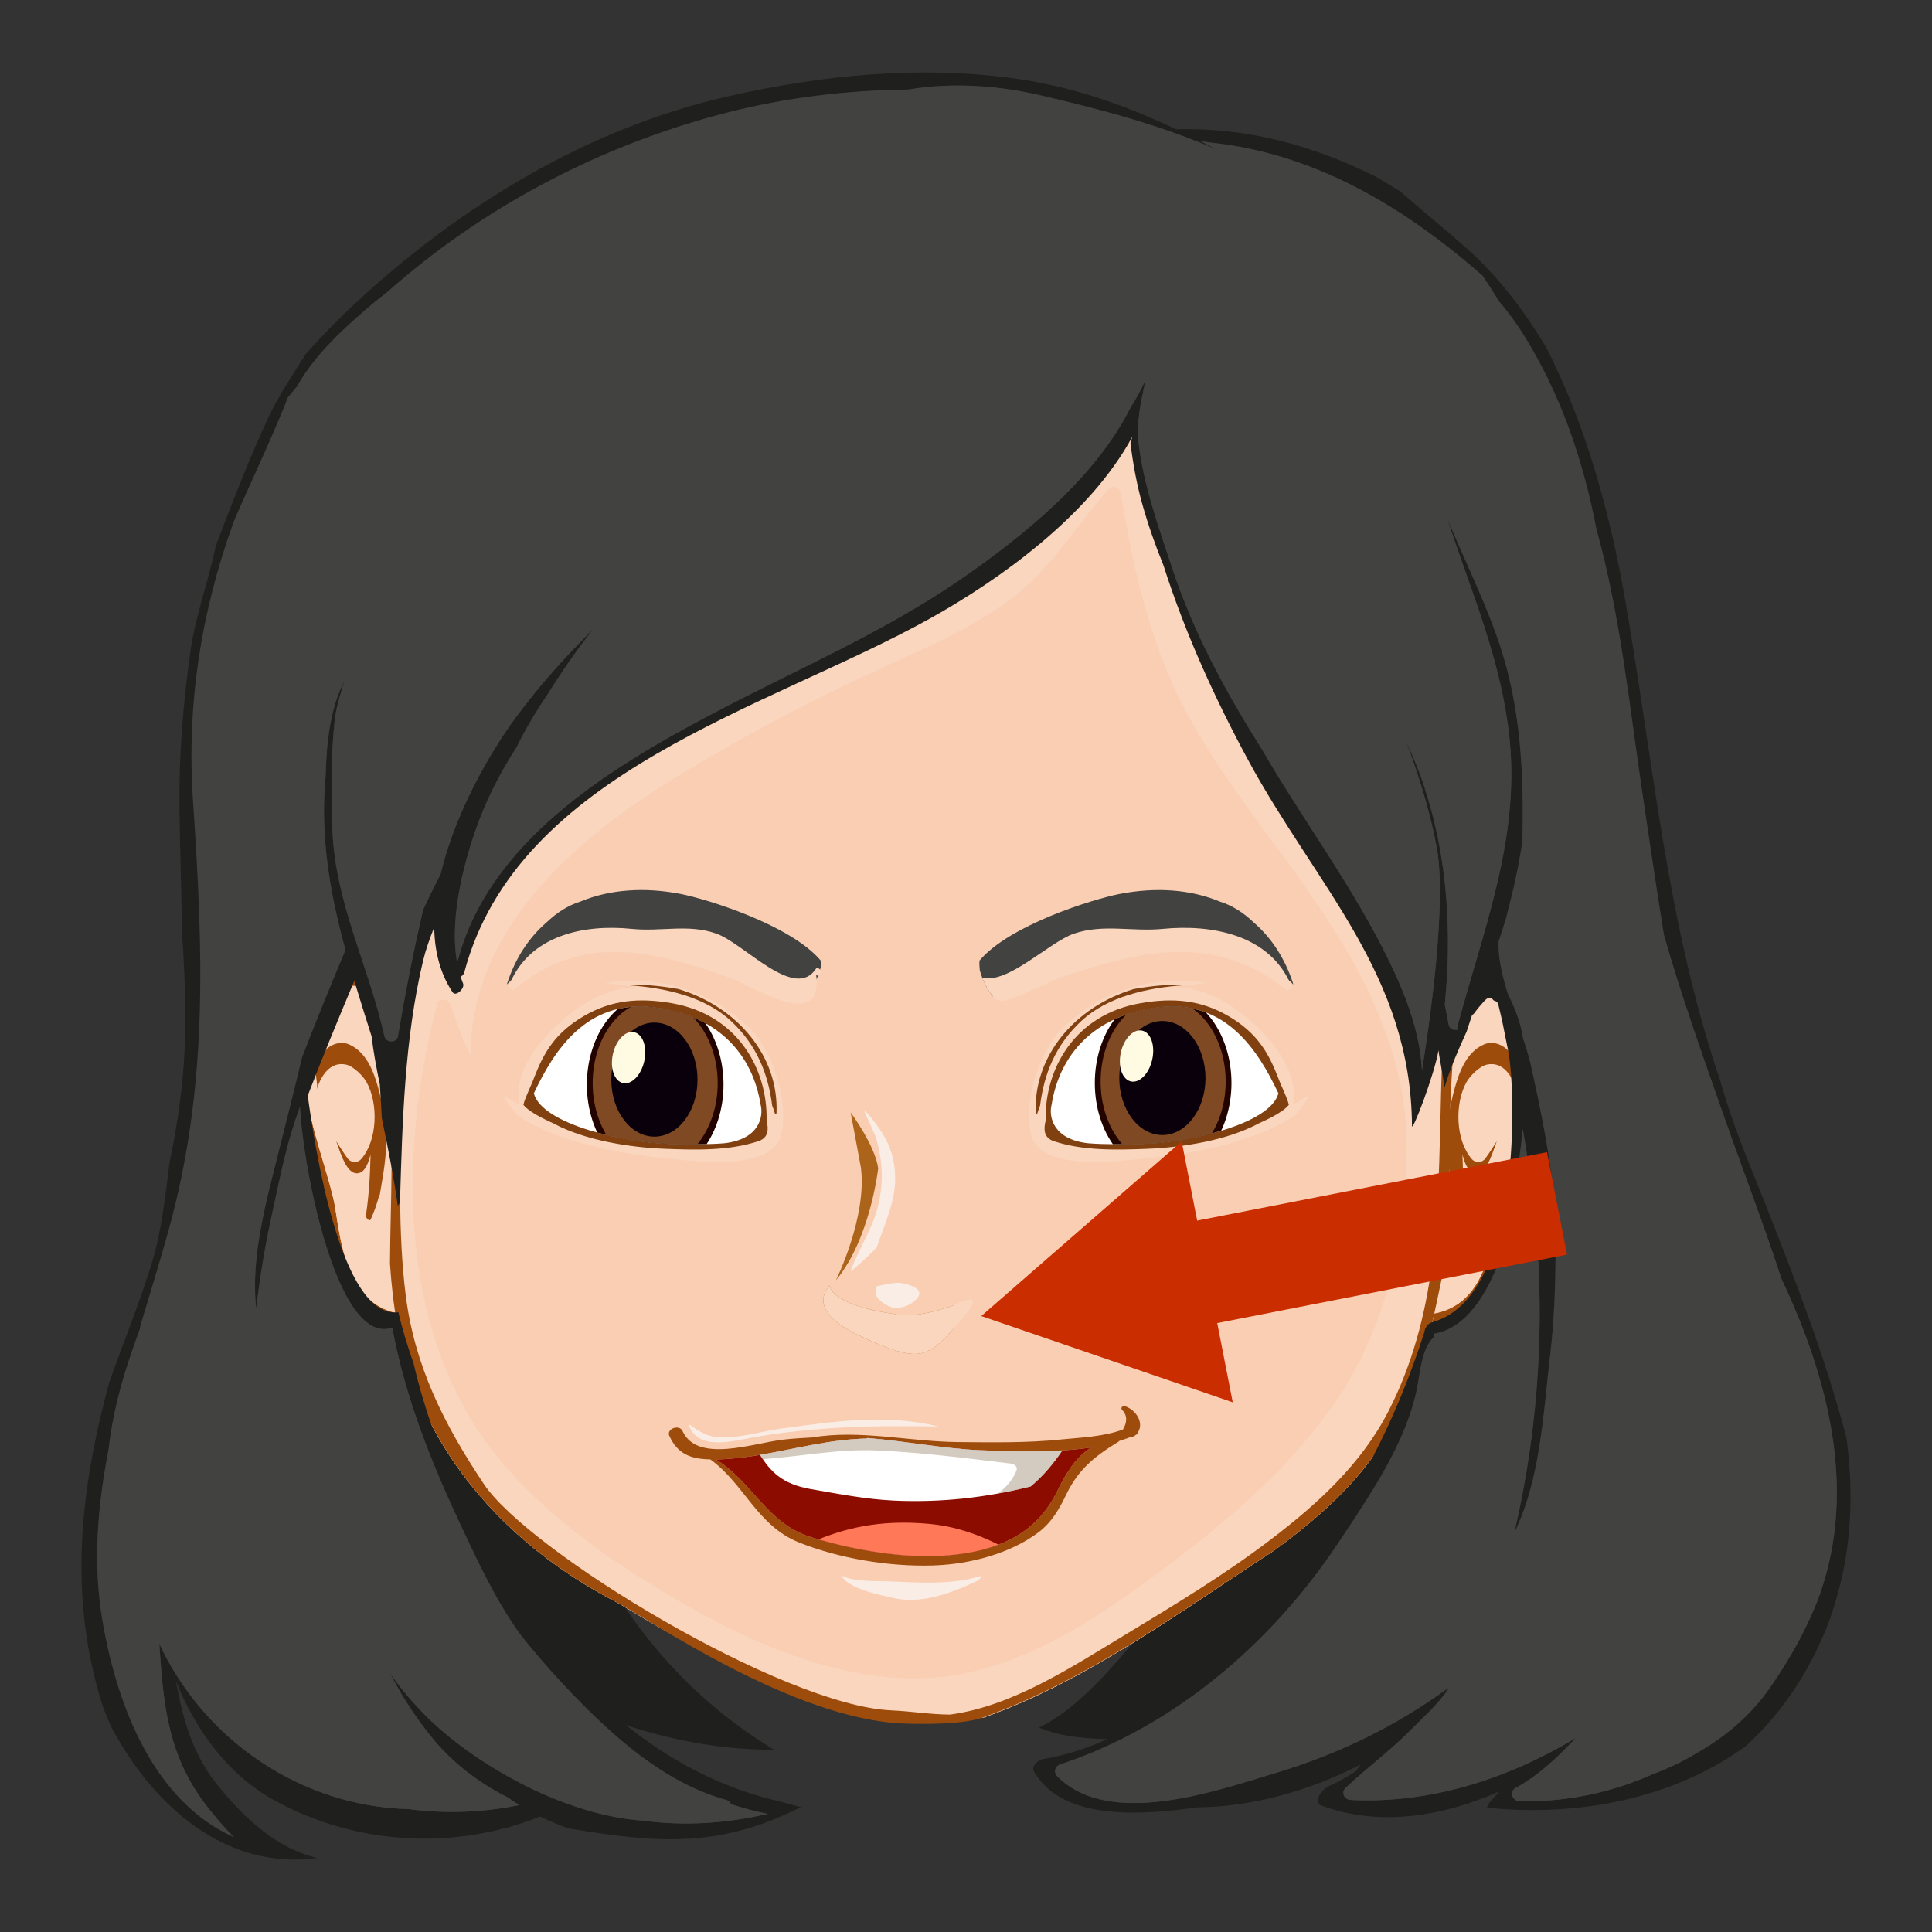 <?xml version="1.0" encoding="utf-8"?>
<!-- Generator: Adobe Illustrator 26.0.3, SVG Export Plug-In . SVG Version: 6.00 Build 0)  -->
<svg version="1.1" id="Layer_1" xmlns="http://www.w3.org/2000/svg" xmlns:xlink="http://www.w3.org/1999/xlink" x="0px" y="0px"
	 viewBox="0 0 1133.86 1133.86" style="enable-background:new 0 0 1133.86 1133.86;" xml:space="preserve">
<rect x="0" y="0" width="1133.86" height="1133.86" fill="#333333" stroke="none"/>
<style type="text/css">
	.st0{fill:#1F1F1D;}
	.st1{fill:#9E4C0B;}
	.st2{fill:#F9CEB2;}
	.st3{fill:#FAD6BE;}
	.st4{fill:#424241;}
	.st5{opacity:0.5;fill:#424241;}
	.st6{fill:#81400F;}
	.st7{fill:#FFFFFF;}
	.st8{clip-path:url(#SVGID_00000042018144177330460330000006363580430085543054_);}
	.st9{fill:#220300;}
	.st10{fill:#7F4A23;}
	.st11{fill:#0A000B;}
	.st12{fill:#FFFAE2;}
	.st13{clip-path:url(#SVGID_00000080925645421329285330000002197514180588836258_);}
	.st14{fill:#AC641B;}
	.st15{fill:#FAEDE6;}
	.st16{fill:#8C0C00;}
	.st17{opacity:0.6;fill:#B8A997;}
	.st18{fill:#FF7858;}
	.st19{fill:#CA2D00;}
</style>
<g>
	<g>
		<path class="st0" d="M309.22,644.54c-25.93,9.51-50.57,21.4-71.8,37.04c-17.42,12.8-31.11,28.84-41.36,46.73
			c-2.57,4.46-4.35,8.92-5.78,13.41c-0.06-1.92-0.02-3.85-0.04-5.75c-1.87,5.22-3.34,10.59-4.5,16.01c0.25,4,0.56,7.98,0.95,11.98
			c-0.12,12.11,2.15,24.39,4.79,37.09c0.2,0.93,0.86,1.22,1.63,1.14c1.65,6.93,3.48,13.84,5.64,20.69
			c10.91,34.58,30.17,66.43,50.29,97.28c14.65,22.48,29.28,46.24,54.41,60.57c1.57,0.89,3.34-1.42,3.41-2.55
			c0.28-5.33-1.79-10.77-4.46-16.17c2.01,3.17,4.18,6.3,6.56,9.44c10.11,13.29,22.7,24.21,36.94,33.25
			c34.55,13.86,71.08,22.37,108.4,22.19C326.95,950.16,288.98,787.98,309.22,644.54z"/>
		<path class="st0" d="M444.97,1055.44c-18.57,0.79-36.95-0.93-55-4.69c20.66,6.74,42.46,11.28,64.58,14.14
			C451.16,1061.99,448,1058.78,444.97,1055.44z"/>
		<path class="st0" d="M655.69,1020.63c43.19-12.38,84.53-31.07,121.27-55.38c-1.5,1.74-3.03,3.47-4.63,5.14
			c-3.46,3.58-8.49,8.26-9.68,13.08c-3.96,15.87,41.24-9.87,46.45-12.78c73.18-40.6,129.95-118.06,129.29-198.91
			c-0.36-42.48-22.12-81.94-58.54-107.2c-23.85-16.55-52.86-26.47-82.48-33.87c-0.93,7.52-2.19,15.01-3.28,22.34
			c-4.36,29.87-10.12,59.92-17.62,89.25c-13.3,52.02-31.22,103.6-59.35,150.47c-14.43,24.05-30.86,46.82-49.42,68.3
			c-15.62,18.09-34.32,40.68-56.52,52.14c-0.46,0.23-0.94,0.46-1.41,0.72C622.35,1019.18,638.74,1020.89,655.69,1020.63z"/>
		<g>
			<g>
				<g>
					<path class="st1" d="M270.17,761.67c13.62-54.48,2.63-105.56-27.47-149.2c-6.92-23.53-19.31-45.86-41.79-37.23
						c-18.35,7.06-27.99,20.8-31.09,37.83c1.57,19.68,7.17,39.08,11.95,58.61c0.41,1.25,0.86,2.53,1.21,3.78
						c4.93,17.3,6.58,34.99,10.65,52.46c4.91,21.08,11.14,39.68,31.75,49.17C241.84,784.68,265.25,781.36,270.17,761.67z"/>
					<path class="st2" d="M232.36,770.51c-28.4-6.5-32.12-39.73-35.66-61.77c-4.39-27.26-36.29-97.15-7.98-118.84
						c2.42-3.58,5.51-6.6,9.52-8.66c15.33-7.94,27.59,3.3,34.34,16.76c1.25,1.97,2.49,4.13,3.76,6.53
						c4.31,8.13,7.79,16.42,10.62,24.83c14.27,26.21,22.94,54.29,21.26,86.74C267.06,738.51,267.16,778.46,232.36,770.51z"/>
					<path class="st3" d="M232.36,770.51c-28.4-6.5-32.12-39.73-35.66-61.77c-4.39-27.26-36.29-97.15-7.98-118.84
						c2.42-3.58,5.51-6.6,9.52-8.66c15.33-7.94,27.59,3.3,34.34,16.76c1.25,1.97,2.49,4.13,3.76,6.53
						c4.31,8.13,7.79,16.42,10.62,24.83c14.27,26.21,22.94,54.29,21.26,86.74C267.06,738.51,267.16,778.46,232.36,770.51z"/>
					<path class="st1" d="M204.17,680.03c1.89,2.49,5.76,2.55,7.75,0.28c9.67-10.98,10.23-32.72,3.18-45.26
						c-2.03-3.65-7.69-9.37-12.1-10.29c-9.59-1.97-14.79,7.16-17.13,14.6c0.85-2.72-0.78-7.3-0.45-10.31
						c0.37-3.56,1.44-7.08,3.37-10.13c3.13-4.96,10.02-8.72,16.31-5.87c10.17,4.61,14.31,16.21,16.93,25.61
						c2.71,9.76,4.37,19.8,4.58,29.87c0.2,10.3-1.59,20.23-3.33,30.33c-0.14,0.74-0.22,1.5-0.36,2.25c-0.04,0.26-0.19,0.34-0.35,0.4
						c-1.35,5.04-3.01,9.83-5,14.11c-0.76,1.63-3.01-1.06-2.84-2.15c1.8-11.82,2.5-23.81,2.75-35.8c-1.08,3.89-2.74,9.28-6.19,10.57
						c-7.17,2.67-10.96-10.12-13.98-18.53C199.48,673.12,201.6,676.61,204.17,680.03z"/>
				</g>
				<g>
					<path class="st1" d="M850.39,777.09c20.6-9.49,26.83-28.09,31.75-49.17c4.06-17.47,5.7-35.16,10.64-52.46
						c0.35-1.25,0.79-2.53,1.22-3.78c4.78-19.53,10.38-38.93,11.94-58.61c-3.09-17.03-12.73-30.77-31.09-37.83
						c-22.47-8.63-34.86,13.7-41.78,37.23c-30.1,43.63-41.09,94.72-27.47,149.2C810.52,781.36,833.93,784.68,850.39,777.09z"/>
					<path class="st2" d="M807.55,716.11c-1.67-32.45,7-60.53,21.27-86.74c2.82-8.41,6.32-16.7,10.61-24.83
						c1.26-2.4,2.52-4.56,3.77-6.53c6.75-13.46,19.01-24.7,34.34-16.76c4,2.06,7.1,5.08,9.51,8.66
						c28.31,21.68-3.59,91.57-7.98,118.84c-3.53,22.04-7.26,55.28-35.65,61.77C808.61,778.46,808.71,738.51,807.55,716.11z"/>
					<path class="st3" d="M807.55,716.11c-1.67-32.45,7-60.53,21.27-86.74c2.82-8.41,6.32-16.7,10.61-24.83
						c1.26-2.4,2.52-4.56,3.77-6.53c6.75-13.46,19.01-24.7,34.34-16.76c4,2.06,7.1,5.08,9.51,8.66
						c28.31,21.68-3.59,91.57-7.98,118.84c-3.53,22.04-7.26,55.28-35.65,61.77C808.61,778.46,808.71,738.51,807.55,716.11z"/>
					<path class="st1" d="M871.59,680.03c-1.88,2.49-5.76,2.55-7.75,0.28c-9.66-10.98-10.23-32.72-3.17-45.26
						c2.04-3.65,7.68-9.37,12.1-10.29c9.58-1.97,14.78,7.16,17.13,14.6c-0.85-2.72,0.77-7.3,0.45-10.31
						c-0.37-3.56-1.45-7.08-3.37-10.13c-3.13-4.96-10.02-8.72-16.31-5.87c-10.17,4.61-14.31,16.21-16.93,25.61
						c-2.72,9.76-4.38,19.8-4.58,29.87c-0.21,10.3,1.59,20.23,3.33,30.33c0.12,0.74,0.22,1.5,0.36,2.25
						c0.03,0.26,0.19,0.34,0.34,0.4c1.36,5.04,3.02,9.83,5.01,14.11c0.76,1.63,3.01-1.06,2.84-2.15c-1.8-11.82-2.52-23.81-2.75-35.8
						c1.08,3.89,2.74,9.28,6.2,10.57c7.17,2.67,10.95-10.12,13.97-18.53C876.29,673.12,874.17,676.61,871.59,680.03z"/>
				</g>
				<g>
					<path class="st2" d="M866.79,464.79c-1.32-36.61-5.65-73.34-10.71-109.7c-0.51-29.01-1.42-60.56-18.1-84.95
						c-17.49-25.6-48.33-41.52-75.63-54.16c-73.82-34.19-152.64-50.5-233.4-56.44c-65.33-4.8-125.97,1.76-185.14,31.67
						c-41.02,20.74-77.74,52.64-98.07,93.63c-0.31-0.68-1.53-0.78-1.83,0.16c-1.61,4.81-3.14,9.64-4.56,14.45
						c-2.86,7.51-5.21,15.29-6.91,23.33c-0.11,0.5,0.09,0.84,0.37,1.11c-5.62,23.79-9.16,47.9-10.39,72.78
						c-2.16,43.14,3.41,86.45,3.97,129.61c0.2,15.43,0.3,30.86,0.4,46.32c7.61,34.97,3.25,77.38,3.02,112.45
						c-0.12,18.73-0.81,37.64-0.94,56.54c0.82,12.27,2.16,24.5,4.37,36.61c13.11,72.01,63.73,128.38,127.65,161.58
						c15.91,8.25,112.58,75.94,216.54,68.18c60.9-21.77,114.79-61.86,170.28-97.99c22.58-16.56,44.6-35.33,60.36-58.44
						c17.43-25.55,28.02-53.92,34.44-84.06c1.76-8.24,3.08-16.53,4.23-24.85c-0.76-50.45,3.96-102.62,8.6-152.73
						c-0.11,0.2-0.26,0.41-0.37,0.61c0.2-2.95,0.42-5.92,0.67-8.88C859.01,541.99,868.21,504.86,866.79,464.79z"/>
					<path class="st3" d="M866.79,464.79c-1.32-36.61-5.65-73.34-10.71-109.7c-0.51-29.01-1.42-60.56-18.1-84.95
						c-17.49-25.6-48.33-41.52-75.63-54.16c-73.82-34.19-152.64-50.5-233.4-56.44c-65.33-4.8-125.97,1.76-185.14,31.67
						c-41.02,20.74-77.74,52.64-98.07,93.63c-0.31-0.68-1.53-0.78-1.83,0.16c-1.61,4.81-3.14,9.64-4.56,14.45
						c-2.86,7.51-5.21,15.29-6.91,23.33c-0.11,0.5,0.09,0.84,0.37,1.11c-5.62,23.79-9.16,47.9-10.39,72.78
						c-2.16,43.14,3.41,86.45,3.97,129.61c0.2,15.43,0.3,30.86,0.4,46.32c7.61,34.97,3.25,77.38,3.02,112.45
						c-0.12,18.73-0.81,37.64-0.94,56.54c0.82,12.27,2.16,24.5,4.37,36.61c13.11,72.01,63.73,128.38,127.65,161.58
						c15.91,8.25,112.58,75.94,216.54,68.18c60.9-21.77,114.79-61.86,170.28-97.99c22.58-16.56,44.6-35.33,60.36-58.44
						c17.43-25.55,28.02-53.92,34.44-84.06c1.76-8.24,3.08-16.53,4.23-24.85c-0.76-50.45,3.96-102.62,8.6-152.73
						c-0.11,0.2-0.26,0.41-0.37,0.61c0.2-2.95,0.42-5.92,0.67-8.88C859.01,541.99,868.21,504.86,866.79,464.79z M785.03,820.74
						c-26.73,39.63-62.69,70.33-100.63,98.82c-39.58,29.72-85.48,61.22-136.47,65c-50.35,3.72-101.9-17.75-144.87-42.28
						c-41.96-23.97-86.97-54.58-116.2-93.83c-53.88-72.34-52.18-175.23-30.38-258.86c1.08-4.15,6.62-3.73,7.87,0
						c3.44,10.25,7.04,20.43,11.85,29.92c-0.17-73.45,60.39-126.54,120.48-163.32c37.64-23.06,77.21-44.09,117.32-62.53
						c26.59-12.22,54.47-23.83,78.19-41.28c24.66-18.15,38.58-43.06,58.59-65.41c1.96-2.19,6.31-1.16,6.81,1.83
						c7.38,44.22,17.1,88.81,38.41,128.7c20.9,39.14,49.42,73.21,74.55,109.58c30.39,44,55.33,92.1,55,146.94
						C825.24,725.09,813.91,777.95,785.03,820.74z"/>
					<path class="st1" d="M866.79,464.79c-1.32-36.61-5.65-73.34-10.71-109.7c-0.51-29.01-1.42-60.56-18.1-84.95
						c-17.49-25.6-48.33-41.52-75.63-54.16c-73.82-34.19-152.64-50.5-233.4-56.44c-65.33-4.8-125.97,1.76-185.14,31.67
						c-41.02,20.74-77.74,52.64-98.07,93.63c-0.31-0.68-1.53-0.78-1.83,0.16c-1.61,4.81-3.14,9.64-4.56,14.45
						c-2.86,7.51-5.21,15.29-6.91,23.33c-0.11,0.5,0.09,0.84,0.37,1.11c-5.62,23.79-9.16,47.9-10.39,72.78
						c-2.16,43.14,3.41,86.45,3.97,129.61c0.2,15.43,0.3,30.86,0.4,46.32c7.61,34.97,3.25,77.38,3.02,112.45
						c-0.12,18.73-0.81,37.64-0.94,56.54c0.82,12.27,2.16,24.5,4.37,36.61c13.11,72.01,63.73,128.38,127.65,161.58
						c19.93,10.36,104.55,69.43,169.77,71.74c11.69,0.41,34.71,0.53,45.94-3.47c61.21-21.71,115.39-61.81,171.11-98.08
						c22.58-16.56,44.6-35.33,60.36-58.44c17.43-25.55,28.02-53.92,34.44-84.06c1.76-8.24,7.28-33.86,8.44-42.18
						c-0.7-46.96-0.89-78.09,3.42-124.99c0.03-0.58,0.03-1.17,0.08-1.76c0.03-0.06,0.07-0.11,0.1-0.17
						c0.26-2.84,0.53-5.65,0.78-8.49c-0.11,0.2-0.26,0.41-0.37,0.61c0.2-2.95,0.42-5.92,0.67-8.88
						C859.01,541.99,868.21,504.86,866.79,464.79z M851.28,564.07c-7.58,51.94-4.36,104.83-8.76,157.12
						c-0.34,0.67-0.45,1.44-0.22,2.24c-0.55,6.27-1.14,12.56-1.96,18.81c-3.86,29.78-11.64,58.88-25.32,85.68
						c-15.89,31.14-41.53,54.47-68.96,75.39c-27.26,20.8-56.8,38.61-86.12,56.35c-31.24,18.88-66.08,41.82-102.4,46.6
						c-11.39-0.04-22.54-1.95-34.45-2.47c-63.86-2.81-212.73-93.25-239.15-132.88c-23.52-35.26-40.7-69.5-45.89-111.18
						c-4.55-36.79-2.94-74.15-3.55-111.12c-0.7-43.04-0.53-86.1-1.16-129.13c-0.59-39.25-5.5-78.19-5.11-117.49
						c0.35-31.59,4.64-62.98,11.79-93.72c19.35-49.83,60.12-86.77,107.53-111.1c55.41-28.47,114.17-34.48,175.39-30.58
						c77.45,4.89,151.08,20.54,222.77,50.3c28.35,11.76,56.72,26.2,78.42,48.3c26.49,26.97,20.62,65.02,27.12,99.1
						c0.13,0.74,0.53,1.23,1.04,1.5c2.46,26.58,5.77,53.07,7.45,79.72C862.26,486.14,857.12,524.01,851.28,564.07z"/>
				</g>
			</g>
			<g>
				<g>
					<path class="st0" d="M1083.6,843.62c-12.23-46.56-29.6-91.57-47.38-136.54c-9.55-24.13-19.7-47.6-26.46-72.4
						c-31.46-91.83-39.4-187.66-56.24-284.07c-8.29-47.46-22.34-100.34-46.06-146.67c-12.82-21.33-27.62-41.07-46.33-57.83
						c-13.01-11.65-26.6-22.62-39.75-34.11c-4.57-2.76-9.18-5.47-13.77-8.21c-36.81-18.57-76.24-29.11-117.36-27.92
						c-29.95-14.15-60.33-25.04-95.3-29.88c-55.55-7.7-112.52-1.89-166.92,10.36c-83.04,18.66-158.42,64.75-220.16,122.23
						c-9.81,9.14-19.16,18.9-28.24,28.94c-7.76,12.3-15.96,24.33-22.13,37.51c-10.96,23.47-20.37,47.87-29.62,72.04
						c-0.44,1.14-0.83,2.3-1.28,3.44c-4.37,21.09-12.08,41.38-15.02,62.85c-4.14,30.16-6.59,59.89-6.25,90.37
						c0.27,25.13,1.17,50.26,1.6,75.35c1.98,29.57,3.01,59.08-0.37,89.71c-1.62,14.71-4.09,29.24-7.09,43.67
						c-2.56,19.94-4.63,40.26-10.55,59.44c-7.08,22.95-16.21,45.23-24.23,67.84c-0.2,0.57-0.39,1.14-0.6,1.72
						c-17.3,63.83-24.21,125.92-3.6,190.47c1.41,3.77,2.95,7.49,4.57,11.16c24.78,46.88,67.54,84.72,121.15,77.33
						c-23.84-5.64-41.76-22.57-57.32-41.24c-15.94-19.1-21.62-40.47-25.7-62.79c11.72,29.43,30.94,55.33,57.6,70.06
						c47.98,26.55,105.92,29.68,156.23,9.64c5.32,2.61,10.93,4.91,16.67,6.99c26.75,4.31,52.85,8.47,80.47,5.14
						c20.26-2.45,38.4-8.92,55.88-17.62c-4.98-1.36-9.73-2.72-13.89-3.7c-43.67-10.31-81.08-34.23-112.5-65.89
						c-33.1-33.36-55.84-71.67-74.7-114.53c-10.9-24.8-20.14-50.08-26.17-76.13c-3.5-9.97-6.64-20.11-9-30.21
						c-34.03,4.25-49.42-99.5-53.16-127.17c7.66-20.1,17.95-45.1,27.32-67.33c3.24,10.74,6.65,21.55,10.12,32.49
						c1.15,9.45,2.87,18.87,4.85,28.26c0.46,6.58,0.77,13.16,1.16,19.76c3.5,17.11,7.01,34.21,9.38,51.5
						c0.76-0.91,1.3-1.91,1.32-2.84c1.39-46.83,2.65-95.21,13.52-140.92c1.54-6.48,3.88-13.03,6.54-19.67
						c0.22,13.98,3.4,27.05,10.81,38.12c1.91,2.85,7.28-2.39,6.14-5.11c-0.55-1.27-0.98-2.62-1.42-3.97
						c0.98-0.65,1.84-1.54,2.09-2.48c31.28-117.94,178.47-155,273.14-207.67c40.64-22.6,93.97-60.52,119.01-106.93
						c-0.4,1.27-0.74,2.54-1.16,3.8c1.44,11.82,3.57,23.8,7.06,36.24c3.39,12.03,7.57,23.9,12.32,35.56
						c12.75,40.07,30.63,79.04,49.71,114.32c39.98,73.94,95.58,126.06,96.14,214.67c0.02,4.14,13.12-29.94,15.57-44.39
						c0.08,0.82,0.24,1.6,0.3,2.43c1.19,6.39,2.22,12.84,3.25,19.32c3.3-11.23,8.07-22.01,12.95-32.74
						c1.06-3.33,2.14-6.49,3.21-9.76c0.54-0.21,1-0.61,1.3-1.06v0.02c1.67-2.37,4-5.12,5.98-7.26c1.44-1.56,2.75-2,3.99-1.71
						c0.41,0.44,0.79,0.92,1.24,1.34c0.49,0.46,1.04,0.64,1.63,0.7c0.23,0.25,0.48,0.44,0.69,0.73c0.21,0.23,0.29,0.56,0.47,0.83
						c0.95,3.91,1.91,7.83,2.7,11.65c1.24,6.14,2.46,12.29,3.68,18.42c0.41,3.49,0.86,6.97,1.13,10.51
						c2.76,36.67,0.72,133.58-46.48,146.27c-0.01,0-0.02,0.02-0.02,0.02c-1.17,0.32-2.46,1.36-3.1,2.46
						c-0.71,0.98-1.14,2.06-1.11,2.95c-16.95,52.87-40.19,97.43-73.65,141.99c-34.89,46.48-90.85,99.47-150.61,108.93
						c-2.49,0.4-6.68,4.34-5.03,7.18c17.05,29.42,63.61,25.68,95.9,21.11c32.5-0.36,65.69-9.61,95.91-25.16
						c-0.95,1.26-1.81,2.57-2.75,3.86c-5.39,3.56-10.9,6.69-16.57,9.17c-2.95,1.31-9.29,9.06-3.58,11.15
						c34.33,12.55,71.05,6.27,104.48-8.44c-1.83,1.97-3.7,3.87-5.48,5.98c-0.78,0.93-1.59,2.27-2.05,3.63
						c53.77,5.61,110.1-5.38,152.36-36.48c18.44-17.02,33.32-37.89,43.9-61.91c2.49-5.39,4.66-10.91,6.51-16.57
						c0.04-0.15,0.1-0.27,0.16-0.41c0.17-0.51,0.29-1.02,0.45-1.53c0.51-1.64,1.03-3.29,1.48-4.93
						C1086.89,907.51,1087.93,875.43,1083.6,843.62z"/>
					<path class="st4" d="M1068.27,935c-2.24,6.45-4.95,12.62-7.86,18.69c-0.59,1.23-1.19,2.42-1.79,3.62
						c-0.94,1.87-1.86,3.75-2.86,5.57c-5.4,10.1-11.39,19.54-17.14,27.82c-10.85,15.63-25.7,28.41-42.53,37.96
						c-7.91,4.88-16.49,8.97-25.41,12.28c-24.42,11-51.37,16.86-79.26,16.09c-0.78-0.03-1.45-0.3-2.03-0.68
						c-0.09,0.04-0.2,0.09-0.28,0.13c0.08-0.04,0.16-0.11,0.23-0.16c-2.34-1.54-2.84-5.3,0.08-6.9
						c13.81-7.56,24.83-18.19,35.39-29.39c-40,23.94-85.38,38.74-132.29,36.31c-3.39-0.18-5.59-4.38-2.87-6.95
						c12.74-12,26.86-22.31,39.12-34.87c4.37-4.46,15-14,21.43-23.36c-0.78,0.54-1.53,1.12-2.29,1.68c0.29-0.27,0.61-0.53,0.91-0.79
						c0.46-0.42,0.76-0.88,1.01-1.36c-30.15,22.16-64.28,38.73-100.63,49.67c-34.95,10.53-98.4,33.16-128.89,1.91
						c-2.24-2.3-1.05-5.85,1.84-6.8c66.83-21.98,123.99-71.12,162.66-129.13c18.46-27.69,40.59-59.26,47.03-92.47
						c1.64-8.51,2.54-22.51,9.56-29.05c0.1-0.7,0.26-1.4,0.34-2.11c19.11-3.24,30.99-23.54,38.8-44.22
						c5.79-24.81,10.76-50.57,13.16-76.03c2.28,13.37,4.38,26.79,5.97,40.34c7.77,66,4.12,132.07-10.9,196.66
						c15.36-31.41,16.95-69.74,20.95-103.58c3.5-29.54,3.59-58.93,2.85-88.37c-2.52-27.78-8.07-55.33-14.12-82.47
						c-1.07-4.81-2.71-10.02-4.52-15.42c-1.48-9.31-4.5-17.46-8.91-26.14c-3.38-10.76-5.88-21.37-5.5-30.85
						c1.19-3.75,2.48-7.46,3.58-11.22c0.1-0.18,0.19-0.36,0.3-0.53c0.53-1.92,0.93-3.89,1.42-5.83c3.67-13.46,6.51-27.14,8.65-40.92
						c0.93-38.84-0.72-77.54-13.04-114.98c-6.91-20.98-16.33-40.76-25.13-60.96c-1.73-3.98-3.63-8.67-5.79-13.47
						c14.04,43.2,31.98,83.22,36.51,129.73c5.75,59.07-15.83,112.11-30.65,167.83c-0.28,1.07,0.01,1.58,0.55,1.79
						c-2.18,0.88-5.21,0.04-5.67-2.59c-0.69-3.97-1.55-7.89-2.31-11.84c5.33-52.92-0.18-107.53-22.9-154.79
						c0.83,2.02,1.63,4.03,2.37,6.08c6.46,18.35,12.24,37.22,15.78,56.39c6.93,37.69-7.72,124.54-8.63,130.9
						c-1.2-22.19-9.14-43.09-18.71-63.03c-21.22-44.17-50.9-83.38-75.37-125.68c-21.01-33.31-39.96-68.1-52.29-105.48
						c-7.79-23.61-17.12-49.18-19.93-74c-1.43-12.58,1.51-24.62,4-36.84c-2.63,5.55-5.48,11.01-8.87,16.23
						c-20.75,41.19-62.36,74.63-98.06,99.48c-46.12,32.11-99.03,54.45-148.55,80.67c-60.17,31.86-130.69,75.05-148.44,145.53
						c-5.02-27.16,4.8-62.97,13.78-85.96c5.58-14.27,12.87-27.79,21.14-40.7c5.28-10.69,11.35-20.95,18.08-30.82
						c8.19-13.29,17.12-26.1,26.8-38.41c-16,15.73-31.13,32.59-44.99,51.24c-16.09,21.68-36.3,57.42-44.54,92.48
						c-3.5,6.92-7.02,13.87-10.23,20.93c-5.79,24.55-10.59,49.37-14.84,74.36c-0.71,4.06-7.02,3.84-7.87,0
						c-9.14-41.14-28.9-78.17-30.54-121.05c-0.82-21.47-1.04-43.69,1.38-65.09c0.81-7.09,3.34-14.71,5.5-22.25
						c-8.21,15.78-10.43,36.2-10.88,55.45c-3.36,35.66,2.5,68.88,11.63,102.22c-8.79,21-17.45,42.03-25.57,63.21
						c-4.39,18.83-9.26,37.6-13.95,56.43c-6.81,27.35-16.3,60.81-12.85,90.78c2.28-19.45,5.4-38.19,9.29-55.6
						c5.33-23.85,8.07-40.16,16.4-62.78c1.8,36.98,22.21,140.94,54.12,129.59c7.58,41.04,22.97,79.36,40.69,117.07
						c9.99,21.26,20.63,44.1,34.9,63.66c10.91,13.72,22.64,26.84,35.07,39.4c24.02,24.31,51.98,47.93,85.55,57.19
						c1.42,0.39,2.24,1.33,2.62,2.42c7.01,2.24,14.12,4.22,21.44,5.67c-24.49,5.68-49.07,7.18-73.01,3.97
						c-45.1-3.01-95.72-31.25-124.18-58.15c-9.27-8.76-17.4-18.33-24.42-28.49c6.96,13.74,15.51,26.81,25.41,38.84
						c10.87,13.22,26.32,25.51,43.51,34.06c2.27,1.59,4.57,3.13,6.99,4.61c-21.94,4.5-43.94,5.1-65.03,2.33
						c-62.99-1.58-119.89-40.39-146.26-97.12c2.35,33.96,4.46,64.03,26.46,93.51c4.81,6.43,10.76,13.61,17.49,20.18
						c-46.67-20.9-68.36-75.75-77.14-126.27c-5.84-33.51-3.15-67.22,3.32-100.64c0.69-5.54,1.5-11.08,2.51-16.57
						c3.52-19.29,9.59-37.55,16.19-55.6c-0.02-0.18-0.08-0.36-0.12-0.53c5.54-18.6,11.24-36.96,16.3-55.02
						c24.12-86.1,20.68-166.01,14.75-253.98c-3.76-56.05,4.65-109.76,23.55-162.45c2.93-8.2,23.32-50.79,32.09-73.89
						c1.76-2.2,3.61-4.34,5.4-6.51c10.72-19.36,29.48-36,45.09-49.16c2.48-2.11,5.12-4.01,7.66-6.05
						c56.73-50.39,125.61-86.45,199.06-105.39c35.09-9.05,71.05-13.26,107.12-13.68c25.26-4.33,52.48-2.27,75.37,2.95
						c35.43,8.12,71.64,17.65,105.4,32.23c-3.11-1.61-6.23-3.28-9.34-4.85c2.03,0.26,4.07,0.49,6.09,0.86
						c58.93,6.21,110.81,35.53,159.34,78.07c3.32,4.89,6.47,9.84,9.52,14.84c4.91,5.78,9.51,11.88,13.68,18.45
						c22,34.6,35.85,74.48,43.62,115.44c14.34,51.32,19.68,106.49,27.5,158.39c4.03,26.69,7.79,53.32,12.16,79.9
						c10.53,36.82,23.4,72.78,36.25,109.31c10.76,30.61,22.62,61.32,32.68,92.36C1073.05,808.79,1089.59,873.68,1068.27,935z"/>
					<path class="st5" d="M1045.46,750.49c-10.05-31.03-21.92-61.75-32.68-92.36c-12.85-36.53-25.72-72.49-36.25-109.31
						c-4.36-26.58-8.13-53.21-12.16-79.9c-7.82-51.9-13.16-107.07-27.5-158.39c-7.77-40.96-21.63-80.84-43.62-115.44
						c-4.17-6.58-8.77-12.67-13.68-18.45c-3.04-5-6.19-9.95-9.52-14.84c-48.53-42.54-100.41-71.86-159.34-78.07
						c-2.02-0.37-4.06-0.6-6.09-0.86c3.11,1.58,6.23,3.24,9.34,4.85c-33.76-14.58-69.97-24.11-105.4-32.23
						c-22.89-5.22-50.11-7.28-75.37-2.95c-14.38,0.16-28.72,1.13-43.02,2.57c57.18-2.62,118.13,3.17,166.8,33.32
						c-12.02-0.36-24.09-0.01-35.47-0.06c-34.4-0.18-68.49,1.59-102.74,4.89c-47.46,4.56-94.12,14.49-133.89,39.47
						c9.09-3.61,18.32-6.62,28.19-9.3c32.43-8.79,64.88-12.57,97.65-14.22c27.13-3.13,54.45-4.49,81.72-5.39
						c8.22,0.85,16.44,1.97,24.66,3.58c6.35,1.25,12.92,2.62,19.57,4.1c-12.38,6.24-24.03,13.8-34.63,21.57
						c8.28-4.06,17.01-7.25,25.23-9.93c22.65-7.37,49.03-15.92,73.16-14.6c38.8,2.11,75.4,38.51,96.48,74.59
						c-8.51-18.41-20.87-34.83-33.68-51.32c-2.71-3.48,0.58-8.7,4.89-6.4c27.17,14.41,50.97,33.12,71.24,55.02
						C892.6,225.88,926.3,296.36,940,363.46c11.1,54.39,10.23,109.91,18.36,164.64c5.88,39.63,15.41,78.52,24,117.62
						c3.18,9.68,6.37,19.35,9.59,29.03c1.87,5.63,3.7,11.3,5.49,17.01c22.01,49.51,48.25,97.66,53.44,151.89
						c3.6,37.59,0.08,77.05-18.21,110.74c-13.27,24.46-32.95,54.78-63,58.8c-2.91,0.39-5.81-1.73-4.97-4.95
						c8.89-33.74,15.5-68.23,15.83-102.77c-3.04,10.5-7.04,20.74-12.37,30.62c-21.98,40.85-62.61,83.29-107.57,97.77
						c-3.23,1.04-6.54-3.04-4.57-5.94c10.32-15.14,24.19-26.19,37.27-38.8c14.18-13.69,24.33-30,30.84-48.65
						c1.21-3.44,2.3-6.91,3.36-10.4c-15.15,25.52-35.39,45.98-62.82,53.65c-3.85,1.07-6.88-4.04-3.9-6.8
						c44.57-41.6,61.27-107.44,67.72-166.12c8-72.63-3.58-144.36-21.37-214.76c-1.17-4.65,4.95-6.75,7.47-3.03
						c13.27,19.59,24.03,40.67,35.57,61.29c-2.5-8.31-5.12-16.59-7.75-24.88c-10.47-22.91-20.43-46.11-27.24-70.27
						c-11.61-41.21-11.01-83.02-16.04-125.21c-5.75-48.19-18.82-98.36-42.72-140.95c-13.52-24.09-32.68-43.32-51.61-62.91
						c14.01,24.88,25.06,51.09,33.4,78.13c26.51,63.19,36.25,134.27,26.77,201.12c-0.04,0.34-0.08,0.68-0.12,1.03
						c-0.72,4.92-7.56,3.18-8.01-1.03c-1.22-11.65-3.44-22.96-6.33-34.06c-0.83-0.45-1.47-1.25-1.67-2.5
						c-0.56-3.58-1.36-7.05-2.08-10.56c-11.18-35.58-29.14-68.84-46.59-102.19c5.79,23.95,8.95,48.41,9.25,72.42
						c0.04,2.76-2.32,4.16-4.54,3.89c-3.19-9.93-6.56-19.76-9.94-29.43c-3.73-10.67-7.63-22.49-12.19-34.08
						c-5.98-8.57-12.12-17.02-18.49-25.31c15.73,43,26.29,87.45,39.31,131.12c0.69,5.8,1.33,11.63,1.79,17.49
						c0.3,3.96-4.47,4.83-6.95,2.87c-19.88-15.68-31.63-39.22-41.96-61.82c-4.92-10.8-10.22-21.44-15.53-32.07
						c-36.79-61.75-60.5-132.55-66.42-204.14c-34.34,38.89-68.62,78.04-108.37,111.52c-43.26,36.42-93.87,69.44-152.33,69.82
						c-1.99,0.02-3.39-1.52-3.8-3.28c6.22-6.07,12.16-12.43,17.96-18.65c3.66-3.94,7.41-7.84,11.1-11.79
						c45.48-36.31,87.78-78.12,116.27-124.26c1.43-2.3-1.29-2.76-2.59-1.1c-20.04,25.63-46.59,48.11-72.94,69.31
						c-16.6,11.58-32.39,24.64-48.56,36.46c-18.23,13.28-37.08,27.39-60.11,29.94c-2.92,0.33-5.21-3.7-3.53-6.07
						c17.37-24.47,43.84-43.61,67.63-62.61c-28.33,14.97-57.73,29.08-83.59,48.13c-13.97,10.27-27.36,21.33-38.56,34.64
						c-9.2,10.95-17.94,22.13-29.2,31.13c5.28-16.6,11.64-32.64,22.28-48.9c20.24-31.01,49.42-54.36,78.79-76.17
						c1.42-1.04,1.73-4.44-0.73-3.18c-30.75,15.91-70.6,46.84-96.83,83.38c-34.98,36.29-59.6,79.16-68.62,132.76
						c-22.53-172.23,122.54-276.39,269.93-324.05c-9.61,1.51-19.18,3.13-28.65,5.3c-25.53,5.87-50.6,14.86-74.72,25.04
						c-6.94,2.94-13.74,6.16-20.56,9.33c-24.49,13.16-47.79,28.49-69.44,45.73c-49.73,39.54-92.06,89.23-110.05,151.19
						c-18.31,63-3.98,128.66-22.04,191.53c-18.91,65.94-34.32,128.81-26.87,198.13c7.09,66.08,28.59,128.63,58.8,187.6
						c2.17,4.23-2.94,7.79-6.41,4.89c-58.78-49.28-84.65-118.61-87.65-192.7c-10.85,39.64-10.93,81.04-15.15,122.08
						c-0.48,4.62-6.43,5.52-8.01,1.03c-12.78-36.4-8.24-75.55-2.97-112.99c0.29-2.1,0.55-4.19,0.84-6.28
						c-3.96,12.03-7.43,24.24-9.74,36.92c-1.01,5.49-1.81,11.04-2.51,16.57c-6.47,33.42-9.16,67.13-3.32,100.64
						c8.78,50.52,30.47,105.37,77.14,126.27c-6.73-6.58-12.68-13.76-17.49-20.18c-22-29.48-24.11-59.55-26.46-93.51
						c26.37,56.73,83.27,95.54,146.26,97.12c21.09,2.77,43.09,2.17,65.03-2.33c-2.42-1.48-4.72-3.02-6.99-4.61
						c-17.19-8.55-32.64-20.84-43.51-34.06c-9.9-12.03-18.45-25.09-25.41-38.84c4.16,6.02,8.82,11.73,13.75,17.29
						c-33.62-49.73-46.02-108.19-50.27-169.75c-0.32-4.72,6.81-5.39,8-1.04c12.29,44.96,26.45,91.07,53.59,129.61
						c14.73,20.91,29.95,43.8,51.44,58.36c11.61,7.86,24.43,15.49,30.74,28.5c1.26,2.62-0.29,6.2-3.55,6.08
						c-9.49-0.37-18.86-2.03-27.87-4.82c23.03,11.95,48.68,20.8,72.77,22.41c23.94,3.21,48.52,1.71,73.01-3.97
						c-7.31-1.45-14.43-3.43-21.44-5.67c-0.38-1.08-1.2-2.02-2.62-2.42c-33.57-9.26-61.53-32.88-85.55-57.19
						c-12.42-12.56-24.15-25.68-35.07-39.4c-14.27-19.56-24.92-42.4-34.9-63.66c-17.73-37.71-33.11-76.03-40.69-117.07
						c-31.92,11.35-52.32-92.61-54.12-129.59c-8.33,22.62-11.07,38.93-16.4,62.78c-3.89,17.41-7.01,36.15-9.29,55.6
						c-3.45-29.97,6.04-63.43,12.85-90.78c4.69-18.83,9.55-37.6,13.95-56.43c8.13-21.18,16.78-42.2,25.57-63.21
						c-9.13-33.34-14.98-66.56-11.63-102.22c0.45-19.26,2.67-39.68,10.88-55.45c-2.16,7.55-4.7,15.16-5.5,22.25
						c-2.42,21.4-2.19,43.62-1.38,65.09c1.64,42.89,21.4,79.91,30.54,121.05c0.85,3.84,7.17,4.06,7.87,0
						c4.25-24.99,9.05-49.82,14.84-74.36c3.21-7.07,6.73-14.01,10.23-20.93c8.24-35.06,28.45-70.8,44.54-92.48
						c13.85-18.65,28.98-35.51,44.99-51.24c-9.68,12.31-18.62,25.13-26.8,38.41c-6.73,9.87-12.8,20.13-18.08,30.82
						c-8.26,12.92-15.56,26.44-21.14,40.7c-8.98,22.99-18.8,58.8-13.78,85.96c17.75-70.48,88.26-113.67,148.44-145.53
						c49.52-26.22,102.43-48.57,148.55-80.67c35.7-24.85,77.3-58.29,98.06-99.48c3.39-5.21,6.24-10.68,8.87-16.23
						c-2.49,12.21-5.43,24.26-4,36.84c2.81,24.81,12.13,50.39,19.93,74c12.33,37.37,31.28,72.16,52.29,105.48
						c24.47,42.3,54.15,81.51,75.37,125.68c9.57,19.94,17.51,40.84,18.71,63.03c0.92-6.36,15.57-93.22,8.63-130.9
						c-3.53-19.18-9.32-38.04-15.78-56.39c-0.74-2.06-1.54-4.06-2.37-6.08c22.72,47.26,28.24,101.87,22.9,154.79
						c0.76,3.95,1.62,7.87,2.31,11.84c0.46,2.64,3.49,3.48,5.67,2.59c-0.54-0.21-0.83-0.72-0.55-1.79
						c14.82-55.72,36.4-108.76,30.65-167.83c-4.53-46.51-22.47-86.53-36.51-129.73c2.16,4.81,4.06,9.49,5.79,13.47
						c8.8,20.2,18.22,39.98,25.13,60.96c12.32,37.44,13.97,76.14,13.04,114.98c-2.15,13.78-4.99,27.45-8.65,40.92
						c-0.49,1.94-0.9,3.9-1.42,5.83c-0.11,0.17-0.2,0.35-0.3,0.53c-1.1,3.76-2.39,7.47-3.58,11.22c-0.38,9.48,2.12,20.1,5.5,30.85
						c4.42,8.69,7.44,16.83,8.91,26.14c1.81,5.4,3.44,10.61,4.52,15.42c6.05,27.14,11.61,54.69,14.12,82.47
						c0.74,29.43,0.65,58.82-2.85,88.37c-3.99,33.85-5.58,72.17-20.95,103.58c15.02-64.59,18.67-130.66,10.9-196.66
						c-1.59-13.54-3.69-26.96-5.97-40.34c-2.4,25.46-7.37,51.22-13.16,76.03c-7.82,20.68-19.69,40.97-38.8,44.22
						c-0.08,0.72-0.23,1.41-0.34,2.11c-7.02,6.54-7.92,20.54-9.56,29.05c-5.14,26.55-20.32,52-35.63,75.3
						c19.76-22.02,37-46.32,46.57-74.02c1.7-4.91,9.46-2.96,7.87,2.07c-6.53,20.65-9.59,42.76-18.17,62.75
						c-7.86,18.25-19.38,35.3-32.21,50.51c-2.48,4.27-4.91,8.57-7,13.03c25.21-13.49,41.54-42.31,59.7-63.13
						c2.73-3.12,7.83,0.14,6.82,3.9c-18.61,68.56-59.47,127.79-128.91,151.25c-3.41,1.15-6.24-3.04-4.56-5.94
						c9.29-16.14,21.09-30.43,32.57-44.97c-13.88,8.75-29.3,15.05-45.28,19.4c-0.36,0.09-0.65,0.04-0.97,0.06
						c-5.14,3.21-10.33,6.35-15.56,9.37c-21.96,12.69-48.56,22.15-73.39,26.8c-1.32,0.26-2.69,0.49-4.12,0.75
						c0.19,0.42,0.34,0.87,0.71,1.25c30.49,31.24,93.95,8.62,128.89-1.91c36.35-10.95,70.48-27.51,100.63-49.67
						c-0.25,0.48-0.55,0.94-1.01,1.36c-0.29,0.27-0.61,0.53-0.91,0.79c0.76-0.56,1.51-1.14,2.29-1.68
						c-6.43,9.36-17.05,18.9-21.43,23.36c-12.26,12.56-26.38,22.87-39.12,34.87c-2.72,2.56-0.51,6.77,2.87,6.95
						c46.91,2.43,92.29-12.37,132.29-36.31c-10.57,11.19-21.58,21.83-35.39,29.39c-2.92,1.6-2.42,5.36-0.08,6.9
						c-0.08,0.04-0.16,0.11-0.23,0.16c0.08-0.04,0.19-0.09,0.28-0.13c0.58,0.38,1.25,0.65,2.03,0.68
						c27.89,0.77,54.84-5.09,79.26-16.09c8.91-3.31,17.5-7.4,25.41-12.28c16.83-9.55,31.68-22.33,42.53-37.96
						c5.75-8.29,11.74-17.72,17.14-27.82c1.01-1.82,1.92-3.7,2.86-5.57c0.6-1.21,1.2-2.39,1.79-3.62
						c2.91-6.06,5.62-12.23,7.86-18.69C1089.59,873.68,1073.05,808.79,1045.46,750.49z"/>
					<path class="st5" d="M254.24,1020.72c-9.9-12.03-18.45-25.09-25.41-38.84c4.16,6.02,8.82,11.73,13.75,17.29
						c-24.13-35.71-37.31-75.94-44.41-118.58c-2.8-8.6-5.36-17.3-7.31-26.19c-5.09-23.23-9.81-47.83-10.73-71.94
						c-13.56,93.72,11.84,194.01,78.04,262.55c3.03,3.13-0.08,7.34-3.9,6.8c-69.14-9.64-150.88-58.19-171.87-125.94
						c-4.95,22.35-6.43,45.12-1.48,66.95c4.16,18.37,11.63,34.58,22.95,49.55c7.05,9.3,16.84,22.85,28.36,30.39
						c-4.56-4.94-8.83-9.97-12.33-14.66c-22-29.48-24.11-59.55-26.46-93.51c26.37,56.73,83.27,95.54,146.26,97.12
						c21.09,2.77,43.09,2.17,65.03-2.33c-2.42-1.48-4.72-3.02-6.99-4.61C280.57,1046.23,265.11,1033.94,254.24,1020.72z"/>
					<path class="st5" d="M429.02,1058.89c-0.38-1.08-1.2-2.02-2.62-2.42c-33.57-9.26-61.53-32.88-85.55-57.19
						c-12.42-12.56-24.15-25.68-35.07-39.4c-14.27-19.56-24.92-42.4-34.9-63.66c-17.73-37.71-33.11-76.03-40.69-117.07
						c-0.21,0.08-0.42,0.09-0.64,0.17c-4.06,49.58,10.41,100.45,34.8,143.98c15.08,26.88,32.96,54.09,54.84,75.94
						c19.61,19.57,42.14,35.48,64.14,52.21c2.64,2.02,2.86,6.53-0.98,7.47c-24.25,5.97-47.27,1.15-68.2-10.38
						c-3.2-0.69-6.35-1.48-9.47-2.43c23.03,11.95,48.68,20.8,72.77,22.41c23.94,3.21,48.52,1.71,73.01-3.97
						C443.14,1063.1,436.03,1061.13,429.02,1058.89z"/>
					<path class="st5" d="M661.73,242.49c-33.48,47.67-85.59,85.32-135.91,108.73c-76.7,35.67-165.75,45.33-221.9,115.27
						c-2.57,3.2-7.92-0.22-6.8-3.91c6.56-21.73,16.46-41.58,27.9-60.57c-1.21,1.9-2.53,3.74-3.7,5.64
						c-6.73,9.87-12.8,20.13-18.08,30.82c-8.26,12.92-15.56,26.44-21.14,40.7c-8.98,22.99-18.8,58.8-13.78,85.96
						c17.75-70.48,88.26-113.67,148.44-145.53c49.52-26.22,102.43-48.57,148.55-80.67C600.11,314.7,640.48,282.27,661.73,242.49z"/>
					<path class="st5" d="M712.64,1004.11c-5.14,3.21-10.33,6.35-15.56,9.37c-19.82,11.45-43.37,20.07-66.02,25.11
						c19.92,8.05,49.37-1.36,68.1-4.28c9.49-1.48,18.78-3.48,27.91-5.89c9.17-15.62,20.62-29.6,31.81-43.76
						c-13.88,8.75-29.3,15.05-45.28,19.4C713.26,1004.14,712.97,1004.09,712.64,1004.11z"/>
					<path class="st5" d="M971.91,952.32c1.65-5.12,3.3-10.22,5-15.21c0.36-1.05,1.02-1.73,1.78-2.19c1.02-9.8,1.77-19.6,1.86-29.44
						c-3.04,10.5-7.04,20.74-12.37,30.62c-14.91,27.69-38.39,56.09-65.97,76.04C930.04,997.42,953.46,977.78,971.91,952.32z"/>
					<path class="st5" d="M1045.46,750.49c-10.05-31.03-21.92-61.75-32.68-92.36c-8.29-23.57-16.52-46.92-24.2-70.41
						c2.81,25.02,7.35,49.81,14.03,74.05c16.26,58.98,49.33,112.48,62.22,172.45c17.72,82.42-41.63,186.79-128.7,201.32
						c-3.72,0.63-7.06-3.81-3.9-6.8c15.13-14.31,24.23-32.91,31.45-52.35c-12.61,14.34-27.11,26.93-43.42,36.71
						c-28.92,17.36-70.74,35.64-105.07,30.56c-1.78-0.26-3.03-2.26-3.03-3.93c0-5.37,5.79-7.07,9.37-10.38
						c8.27-7.66,15.94-15.94,22.23-25.32c7.72-11.47,14.38-23.51,19.27-36.24c-22.63,15.54-45.82,30.37-69.73,43.45
						c-19.61,10.71-40.15,18.17-61.26,23.86c-0.39,0.12-0.75,0.29-1.15,0.42c-0.39,0.13-0.77,0.19-1.15,0.19
						c-16.14,4.22-32.56,7.46-49.26,10.14c-18.66,3.02-43.84,7.48-60.44-4.05c0.1,0.15,0.13,0.31,0.26,0.45
						c30.49,31.24,93.95,8.62,128.89-1.91c36.35-10.95,70.48-27.51,100.63-49.67c-0.25,0.48-0.55,0.94-1.01,1.36
						c-0.29,0.27-0.61,0.53-0.91,0.79c0.76-0.56,1.51-1.14,2.29-1.68c-6.43,9.36-17.05,18.9-21.43,23.36
						c-12.26,12.56-26.38,22.87-39.12,34.87c-2.72,2.56-0.51,6.77,2.87,6.95c46.91,2.43,92.29-12.37,132.29-36.31
						c-10.57,11.19-21.58,21.83-35.39,29.39c-2.92,1.6-2.42,5.36-0.08,6.9c-0.08,0.04-0.16,0.11-0.23,0.16
						c0.08-0.04,0.19-0.09,0.28-0.13c0.58,0.38,1.25,0.65,2.03,0.68c27.89,0.77,54.84-5.09,79.26-16.09
						c8.91-3.31,17.5-7.4,25.41-12.28c16.83-9.55,31.68-22.33,42.53-37.96c5.75-8.29,11.74-17.72,17.14-27.82
						c1.01-1.82,1.92-3.7,2.86-5.57c0.6-1.21,1.2-2.39,1.79-3.62c2.91-6.06,5.62-12.23,7.86-18.69
						C1089.59,873.68,1073.05,808.79,1045.46,750.49z"/>
					<path class="st5" d="M947.05,1024.66c10.41-3,20.32-7.45,29.62-12.97c-2.27,0.64-4.58,1.19-7,1.51
						c-2.91,0.39-5.81-1.73-4.97-4.95c2.69-10.21,5.03-20.52,7.19-30.85C965.69,994.34,958.24,1010.79,947.05,1024.66z"/>
					<path class="st5" d="M865.05,983.6c-5.01,10.28-11.04,20.08-17.77,29.39c-6.91,9.56-15.07,17.99-24.08,25.55
						c3.91-3.28,20.87-5.22,32.43-7.72c-0.26-0.95-0.21-1.99,0.4-2.9c10.32-15.14,24.19-26.19,37.27-38.8
						c14.18-13.69,24.33-30,30.84-48.65c1.21-3.44,2.3-6.91,3.36-10.4C912.44,955.46,892.3,975.85,865.05,983.6z"/>
					<path class="st5" d="M772.75,483.98c-19.02-28.11-37.03-57.05-52.25-87.43c-25.93-51.75-44.6-107.36-49.96-164.97
						c-1.89,9.39-3.4,18.79-2.3,28.47c2.81,24.81,12.13,50.39,19.93,74c12.33,37.37,31.28,72.16,52.29,105.48
						c24.47,42.3,54.15,81.51,75.37,125.68c9.57,19.94,17.51,40.84,18.71,63.03c0.92-6.36,15.57-93.22,8.63-130.9
						c-2.55-13.82-6.28-27.5-10.59-40.93c-3.06-5.41-6.28-10.78-9.56-16.1c2.84,9.63,5.69,19.25,7.72,29.08
						c5.69,27.45,5.52,57.22-0.41,84.69c-0.69,3.22-4.6,3.74-6.81,1.84c-10.18-8.72-16.01-20.35-23.11-31.51
						C791.65,510.63,781.88,497.49,772.75,483.98z"/>
					<path class="st5" d="M855.85,526.61c-1.19-23.53-9.3-44.28-19.89-64.04c13.31,40.28,16.29,84.22,11.97,127.08
						c0.76,3.95,1.62,7.87,2.31,11.84c0.46,2.64,3.49,3.48,5.67,2.59c-0.54-0.21-0.83-0.72-0.55-1.79
						c14.82-55.72,36.4-108.76,30.65-167.83c-0.13-1.29-0.37-2.51-0.51-3.8c-0.85,34.19-7.2,67.77-22.03,97.95
						C861.55,532.49,856.05,530.42,855.85,526.61z"/>
					<path class="st5" d="M342.56,374.88c6.09-8.91,12.36-17.74,18.61-26.58c-68.8,47.2-127.37,108.07-133.29,194.57
						c-0.21,3.18-4.48,5.85-6.95,2.87c-18.24-22.13-23.15-55.95-26.34-84.43c0.01,8.68,0.18,17.33,0.5,25.89
						c1.64,42.89,21.4,79.91,30.54,121.05c0.85,3.84,7.17,4.06,7.87,0c4.25-24.99,9.05-49.82,14.84-74.36
						c3.21-7.07,6.73-14.01,10.23-20.93c8.24-35.06,28.45-70.8,44.54-92.48C315.37,404.01,328.62,389,342.56,374.88z"/>
				</g>
				<path class="st5" d="M512.69,128.8c-79.69,4.69-157,31.39-220.11,76.71c-42.15,25.28-87.82,82.57-86.18,78.61
					c29.08-70.51,91.72-122.2,157.16-158.1c34.97-19.19,71.51-35.72,110.28-45.48c29.53-7.42,59.49-12.33,89.62-16.34
					c-23.26-1.11-47.57-0.92-70.83,3.26c-122.72,11.24-232.26,74.38-306.84,175.95c-19.13,26.07-33.43,55.15-43.86,85.67
					c-13.6,57.9-14.53,118.73-13.49,178.58c0.88,50.61,9.47,103.54,1.21,153.49c1.9-5.09,3.76-10.16,5.56-15.26
					c7.35-37.5,5.5-74.69,5.66-116.58c0.15-34.6,3.31-68.82,7.69-103.01c-1.92,32.07-0.66,63.89,5.01,91.53
					c0.89,4.31,6.25,0.08,6.35-2.76c3.36-91.03,31.04-191.07,97.09-257.04c75.18-75.1,183.7-104.23,284.23-123.52
					c0.66-0.14,1.42-0.68,2.08-1.4C533.22,131.19,523,129.75,512.69,128.8z"/>
				<path class="st5" d="M768.23,390.47c-0.06-0.32-0.13-0.63-0.19-0.94c-12.26-42.2-16.86-83.96-22.9-127.27
					c10.84,24.96,20.82,53.53,42.44,66.38c2.33,1.36,5.07-2.05,5.56-3.88c1.99-7.28,2.56-15.78,2.11-24.87
					c15.28,34.13,27.19,69.3,41.91,103.72c-8.88-47.65-16.38-96.05-31.47-141.87c-9.53-28.97-25.18-57.03-43.46-81.5
					c-10.03-13.43-21.53-35.3-38.07-42.66c22.48,34.93,44.14,75.05,44.64,116.03c0.04,3.63-4.43,5.27-6.93,2.87
					c-13.16-12.49-20.46-28.71-28.07-44.81c-0.02,18.94,0.32,37.89,1.12,56.84c0.21,4.86-6.54,5.18-8,1.03
					c-7.21-20.7-11.46-41.99-14.29-63.7c-1.22-9.38-1.71-19.38-2.7-29.25c-0.88-5.33-1.61-10.51-2.21-15.39
					c-0.76-3.86-1.68-7.65-2.92-11.29c-2.58-7.57-7.77-9.14-14.09-7.62c-3.16,2.28-5.8,4.61-6.43,5.13
					c-7.93,6.73-15.9,13.4-23.98,19.95c-10.38,8.42-20.26,17.28-30.51,25.8c-5.18,4.31-24.97,24.2-31.78,12.55
					c-6.53-11.16,6.62-26.37,12.93-34.45c9.33-11.95,21.3-22.77,31.01-34.73c-20.6,8.22-40.51,20.77-59.27,31.81
					c-15.17,8.94-30.98,19.44-48.96,20.91c-3.35,0.28-5.64-4.76-2.87-6.95c3.72-2.91,29.02-19.73,48.26-33.19
					c-6.12,1.8-12.28,3.47-18.5,5c-21.17,10.01-43.45,16.35-65.58,23.88c-17.51,5.95-35.23,13.19-52.65,21.4
					c-27.04,11.25-53.13,26.63-75.21,41.11c-21.31,13.96-48.24,32.26-70.15,53.52c-10.93,13.33-20.63,27.6-29.01,42.75
					c11.29-12.29,25.36-22.25,39.17-31.45c17.96-11.95,36.1-23.33,55.04-33.28c35.21-22.11,73.53-39.14,111.69-55.29
					c6.31-2.66,12.59-5.38,18.88-8.1c-33.32,22.89-64.18,49.93-96.93,73.06c-2.03,1.42-3.91,5.3-3.28,7.61
					c14.63-1.62,29.94-8.2,42.68-12.45c5.33-1.79,10.6-3.71,15.91-5.57c13.45-6.8,26.57-14.45,39.37-21.95
					c28.53-12.8,53.8-32.78,81.58-47.28c17.76-9.27-5.55,28.66-4.51,27.27c-6.98,9.28-13.28,19.06-19.68,28.73
					c-16.2,24.43-35.75,46.17-55.11,68.09c-0.54,0.6-1.02,1.61-1.3,2.64c4.44-0.91,8.87-1.88,13.22-3.29
					c11.78-3.81,23.1-9.04,33.94-15.09c19.29-13.79,36.8-31.17,53.11-46.35c6.51-6.07,12.49-12.5,18.26-19.12
					c14.58-12.32,28.24-25.98,41.05-39.61c11.88-12.66,25.64-25.98,36.58-40.58c-3.62,29.66,4.16,66.16,9.84,89.76
					c13.69,56.99,37.64,118.97,73.3,166c1.28,1.69,3.58,0.35,4.89-1.49C772.66,409.69,770.03,400.18,768.23,390.47z"/>
				<path class="st5" d="M132.07,856.33c-4.72-22.29-7.5-44.88-6.74-67.71c0.82-24.53,3.05-49.02,0.1-73.31
					c-13.53,80.78-18.72,167.95,39.01,234.47c1.23,1.42,3.67,0.09,4.87-1.62C151.31,920.28,138.88,888.54,132.07,856.33z"/>
				<path class="st5" d="M994.89,711.39c-14.14-39.89-28.05-81.3-40.45-123.46c-1.31-6.94-2.43-13.91-3.56-20.87
					c-7.83-35.67-12.77-71.71-15.84-108.78c-0.98-11.8-1.87-23.63-2.9-35.46c-3.2-23.79-6.88-47.51-11.86-71.14
					c-8.32-39.46-23.34-72.77-43.58-102.71c-10.95-15.19-23.28-29.25-36.87-42.18c31.59,45.45,56.14,96.26,67.11,149.88
					c8.19,40.02,10.76,80.83,10.69,121.61c-0.01,9.4-0.03,18.83,0.07,28.25c11.41,61.82,29.33,123.1,49,181.8
					c4.86,21.56,10.19,42.52,13.71,63.8c-7.09-35.49-23.75-68.93-39.52-101.89c-2.3-3.13-15.62-22.98-17.97-26.07
					c17.4,43.13,29.96,108,29.47,153.43c-0.59,55.21-10.37,107.22-32.09,157.09c19.7-22.7,35.08-43.42,45.79-66.63
					c-2.16,17.11-5.19,34.55-8.29,53.23c8.2-6.45,15.35-14.89,20.52-22.76c1.19-1.8,3.07-2.12,4.71-1.63
					c7.35-14.07,11.54-29.22,14.68-45.38c6.71,36.96,2.02,75.04,1.88,112.44c13.11-10.7,22.12-28.37,27.88-46.97
					C1040.64,849.05,1017.18,774.3,994.89,711.39z"/>
				<path class="st5" d="M307.9,1033.1c-65.68-40.34-87.96-108.32-107.13-179.29c-0.29-1.1-2.16,0.27-2.05,1.12
					c10.58,73.15,32.71,151.1,106.99,181.32C307.26,1036.88,309.57,1034.13,307.9,1033.1z"/>
			</g>
		</g>
	</g>
	<g>
		<g>
			<g>
				<g>
					<path class="st4" d="M735.69,541.3c-5.79-5.54-12.41-9.9-19.83-12.18c-17.29-7.21-37.67-8.57-58.75-4.47
						c-15.47,3.01-64.62,18.16-82.26,39.11c-0.13,1.92-0.02,3.79,0.17,5.65c1.52,5.52,4.15,10.94,7.72,15.35
						c32.6-18.94,60.09-38.3,99.85-35.78c28.01,1.77,57,9.44,76.5,28.82C754.13,562.22,745.98,550.17,735.69,541.3z"/>
					<path class="st4" d="M714.64,542.94c-28.96-12.76-57.84-7.22-85.78,5.22c-10.67,4.76-22.04,9.5-31.01,17.18
						c-4.13,3.52-8.86,8.58-14.03,10.62c-2.11,0.85-4.1,1-6.02,0.86c1.34,2.86,3,5.54,4.93,7.93c32.6-18.94,60.09-38.3,99.85-35.78
						c21.34,1.34,43.23,6.16,61.08,16.94C735.59,556.62,726.68,548.26,714.64,542.94z"/>
				</g>
				<path class="st3" d="M682.55,545.14c-18.28,1.79-35.08-3.07-52.36,2.84c-14.41,4.94-38.63,29.71-53.73,25.8
					c1.77,4.61,4.29,8.97,7.53,12.51c1.7,0.86,3.61,1.31,5.77,1.04c11.93-3.52,25.94-11.38,33.59-13.93
					c46.87-15.6,89.31-26.03,131.23,7.37c1.34,1.09,3.75-1.07,3.11-2.59C745.29,548.54,711.18,542.34,682.55,545.14z"/>
			</g>
			<g>
				<g>
					<path class="st4" d="M478.31,576.42c1.25-2.35,2.61-5.48,3.36-8.68c0.08-1.31,0.11-2.64,0.01-3.99
						c-17.64-20.95-66.79-36.1-82.26-39.11c-21.08-4.09-41.49-2.74-58.78,4.47c-7.41,2.28-14.01,6.64-19.82,12.18
						c-10.3,8.87-18.43,20.92-23.38,36.49c19.48-19.38,48.49-27.05,76.5-28.82c38.31-2.43,65.23,15.47,96.29,33.73
						C473.43,581.18,476.71,579.46,478.31,576.42z"/>
					<path class="st4" d="M477.92,576.91c-1.67,0-3.39-0.21-5.21-0.94c-5.18-2.05-9.92-7.1-14.03-10.62
						c-8.97-7.67-20.35-12.41-31.01-17.18c-27.96-12.45-56.84-17.98-85.79-5.22c-12.04,5.31-20.95,13.68-29.03,22.97
						c17.85-10.78,39.74-15.6,61.1-16.94c38.31-2.43,65.23,15.47,96.29,33.73C473.23,581.27,476.22,579.6,477.92,576.91z"/>
				</g>
				<path class="st3" d="M370.59,545.14c17.47,1.79,33.5-3.07,49.97,2.84c16.33,5.86,45.84,39.74,58.37,20.47
					c0.92-1.43,4.05,1.61,2.65,2.77c-0.48,0.4-0.95,0.8-1.43,1.21c-0.45,0.36-1.11-0.2-1.17-0.69c4.54,35.17-36.72,6.93-51.85,1.65
					c-44.78-15.6-85.29-26.03-125.32,7.37c-1.3,1.09-3.58-1.07-2.97-2.59C310.65,548.54,343.23,542.34,370.59,545.14z"/>
			</g>
		</g>
		<g>
			<g>
				<g>
					<path class="st3" d="M768.13,643.04c-2.38,0.94-6.85,4.15-9.2,5.1c3.44-19-12.13-38.02-25.81-49.73
						c-12.31-10.56-27.05-19.06-43.53-19.02c6.31-1.05,12.75-1.82,19.27-2.52c-34.87-5.32-66.4,6.26-88.39,29.67
						c-11.88,16.26-19.25,38.6-15.6,58.33c4.22,22.72,49.24,16.76,64.43,15.31c27.26-2.61,65.5-8.86,90.61-25.51
						C763.21,651.25,766,647.4,768.13,643.04z"/>
					<g>
						<path class="st6" d="M756.41,648.4c-0.96-4.36-5-12.07-6.43-16.33c-5.67-14.45-12.29-25.92-28.95-35.7
							c-16.32-9.55-32.44-10.93-51.5-7.65c-39.03,6.7-56.57,38.9-55.86,68.99c-1.22,4.89-1.29,10.04,4.93,12.07
							c17.15,5.64,36.44,5.12,54.64,4.43c20.12-0.77,46.74-4.73,65.69-15.01C739.09,659.08,752.46,653.55,756.41,648.4z"/>
						<path class="st7" d="M638.59,670.95c-20.48-2.24-23.27-15.49-21.41-22.7c4.58-28.71,24.3-52.6,63.16-57.09
							c39.13-4.51,58.03,25.31,69.94,50.48c-4.79,18.22-53.24,29.08-80.58,29.72C661.93,671.53,648.13,671.78,638.59,670.95z"/>
						<path class="st6" d="M682.28,578.25c-5.78,0.46-11.44,1.2-16.96,2.2c-34.89,10.62-58.83,39.6-57.5,72.73
							c0.03,0.48,0.47,0.53,0.91,0.4c0.55-1.59,1.04-3.19,1.67-4.74c2.3-18.43,8.98-35.55,24.33-49.77
							c15.14-14.01,38.2-19.4,60.22-20.86C689.96,578.11,684.52,578.07,682.28,578.25z"/>
					</g>
				</g>
				<g>
					<defs>
						<path id="SVGID_1_" d="M638.59,670.95c-20.48-2.24-23.27-15.49-21.41-22.7c4.58-28.71,24.3-52.6,63.16-57.09
							c39.13-4.51,58.03,25.31,69.94,50.48c-4.79,18.22-53.24,29.08-80.58,29.72C661.93,671.53,648.13,671.78,638.59,670.95z"/>
					</defs>
					<clipPath id="SVGID_00000071532905900141963150000001919781154542042035_">
						<use xlink:href="#SVGID_1_"  style="overflow:visible;"/>
					</clipPath>
					<g style="clip-path:url(#SVGID_00000071532905900141963150000001919781154542042035_);">
						<g>
							<path class="st9" d="M722.73,635.59c0,29.29-17.95,53.05-40.09,53.05c-22.15,0-40.11-23.76-40.11-53.05
								c0-29.31,17.96-53.07,40.11-53.07C704.78,582.52,722.73,606.28,722.73,635.59z"/>
							<path class="st10" d="M682.64,586.19c-20.29,0-36.7,21.72-36.7,48.54c0,26.82,16.42,48.54,36.7,48.54
								c20.25,0,36.69-21.73,36.69-48.54C719.33,607.9,702.89,586.19,682.64,586.19z"/>
							<path class="st11" d="M707.49,632.66c0,18.48-11.34,33.47-25.32,33.47c-13.97,0-25.28-14.98-25.28-33.47
								c0-18.49,11.32-33.46,25.28-33.46C696.15,599.2,707.49,614.18,707.49,632.66z"/>
							<path class="st12" d="M676.23,621.79c-1.8,8.24-7.41,14.01-12.5,12.88c-5.09-1.12-7.74-8.7-5.93-16.96
								c1.82-8.22,7.41-14,12.51-12.87C675.41,605.96,678.04,613.55,676.23,621.79z"/>
							<path class="st10" d="M702.63,659.38c-23.96,25.73-47.53,5.77-48.66-24.17c-0.03-0.82-5.37,4-5.33,4.57
								c1.11,16.53,7.83,31.47,23.71,38.33c13.7,5.92,26.11-2.76,33.65-13.36C706.6,663.91,703.27,658.7,702.63,659.38z"/>
						</g>
						<path class="st10" d="M711.01,618.85c0,0,4.33,19.18-5.17,35.8l3.56,2.11C709.4,656.76,721.39,641.51,711.01,618.85z"/>
					</g>
				</g>
			</g>
			<g>
				<g>
					<path class="st3" d="M295.43,643.04c2.38,0.94,6.85,4.15,9.2,5.1c-3.44-19,12.13-38.02,25.8-49.73
						c12.33-10.56,27.07-19.06,43.56-19.02c-6.31-1.05-12.77-1.82-19.28-2.52c34.87-5.32,66.4,6.26,88.41,29.67
						c11.85,16.26,19.23,38.6,15.59,58.33c-4.23,22.72-49.24,16.76-64.43,15.31c-27.25-2.61-65.48-8.86-90.6-25.51
						C300.35,651.25,297.55,647.4,295.43,643.04z"/>
					<g>
						<path class="st6" d="M324.63,659.2c18.95,10.28,45.56,14.24,65.68,15.01c18.22,0.69,37.51,1.21,54.65-4.43
							c6.21-2.02,6.16-7.18,4.94-12.07c0.72-30.08-16.83-62.29-55.86-68.99c-19.05-3.28-35.2-1.9-51.48,7.65
							c-16.7,9.77-23.29,21.25-28.96,35.7c-1.43,4.26-5.46,11.97-6.43,16.33C311.11,653.55,324.48,659.08,324.63,659.2z"/>
						<path class="st6" d="M381.27,578.25c5.8,0.46,11.45,1.2,16.97,2.2c34.89,10.62,58.83,39.6,57.49,72.73
							c-0.01,0.48-0.44,0.53-0.91,0.4c-0.51-1.59-1.01-3.19-1.64-4.74c-2.33-18.43-8.97-35.55-24.32-49.77
							c-15.16-14.01-38.2-19.4-60.24-20.86C373.61,578.11,379.03,578.07,381.27,578.25z"/>
						<path class="st7" d="M393.86,671.37c-27.33-0.65-75.77-11.51-80.56-29.72c11.91-25.17,30.81-54.98,69.92-50.48
							c38.85,4.48,58.57,28.38,63.16,57.09c1.88,7.21-0.92,20.46-21.4,22.7C415.42,671.78,401.63,671.53,393.86,671.37z"/>
					</g>
				</g>
				<g>
					<defs>
						<path id="SVGID_00000116940720743279604660000015631000152186039188_" d="M393.86,671.37c-27.33-0.65-75.77-11.51-80.56-29.72
							c11.91-25.17,30.81-54.98,69.92-50.48c38.85,4.48,58.57,28.38,63.16,57.09c1.88,7.21-0.92,20.46-21.4,22.7
							C415.42,671.78,401.63,671.53,393.86,671.37z"/>
					</defs>
					<clipPath id="SVGID_00000180366107203664743360000014378938902044431807_">
						<use xlink:href="#SVGID_00000116940720743279604660000015631000152186039188_"  style="overflow:visible;"/>
					</clipPath>
					<g style="clip-path:url(#SVGID_00000180366107203664743360000014378938902044431807_);">
						<g>
							<path class="st9" d="M424.62,636.53c0,29.3-17.96,53.05-40.11,53.05c-22.14,0-40.09-23.75-40.09-53.05
								c0-29.31,17.95-53.06,40.09-53.06C406.66,583.47,424.62,607.22,424.62,636.53z"/>
							<path class="st10" d="M384.51,587.13c-20.26,0-36.68,21.73-36.68,48.55c0,26.81,16.42,48.54,36.68,48.54
								c20.27,0,36.69-21.74,36.69-48.54C421.2,608.86,404.78,587.13,384.51,587.13z"/>
							<path class="st11" d="M409.36,633.6c0,18.5-11.32,33.47-25.3,33.47c-13.97,0-25.31-14.97-25.31-33.47
								c0-18.47,11.34-33.46,25.31-33.46C398.04,600.14,409.36,615.13,409.36,633.6z"/>
							<path class="st12" d="M378.11,622.73c-1.81,8.24-7.41,14.02-12.49,12.88c-5.1-1.12-7.75-8.7-5.93-16.95
								c1.81-8.23,7.4-14.01,12.49-12.88C377.28,606.91,379.94,614.5,378.11,622.73z"/>
							<path class="st10" d="M404.51,660.32c-23.98,25.74-47.51,5.77-48.67-24.15c-0.02-0.83-5.36,3.99-5.31,4.56
								c1.11,16.54,7.83,31.47,23.69,38.33c13.7,5.93,26.13-2.75,33.66-13.36C408.5,664.85,405.15,659.65,404.51,660.32z"/>
						</g>
						<path class="st10" d="M412.88,619.8c0,0,4.34,19.17-5.15,35.8l3.57,2.11C411.29,657.71,423.28,642.45,412.88,619.8z"/>
					</g>
				</g>
			</g>
		</g>
		<g>
			<path class="st14" d="M499.24,652.91c0,0,14.31,19.18,16.16,32.76c0,0-4.57,41.42-24.81,65.71c0,0,18.31-36.82,14.68-66.03
				L499.24,652.91L499.24,652.91z"/>
			<path class="st14" d="M541.87,793.93c-9.29,2.78-23.4-3.53-37.92-10.28c-14.48-6.71-27.32-17.39-17.02-29.29
				c0,0-0.55,11.44,38.76,16.91c0,0,9.15,3.41,33.97-5.11c0,0-13.59,13.84-32.3,12.46c-18.72-1.41-30.95-9.61-30.95-9.61
				s9.91,11.62,35.67,19.88c0,0,8.01,5.73,27.5-9.2C559.58,779.69,551.17,791.08,541.87,793.93L541.87,793.93z"/>
			<path class="st3" d="M541.87,793.93c-9.29,2.78-23.4-3.53-37.92-10.28c-14.48-6.71-27.32-17.39-17.02-29.29
				c0,0-0.55,11.44,38.76,16.91c0,0,9.15,3.41,33.97-5.11c0,0,25.41-13.7-0.08,13.53C559.58,779.69,551.17,791.08,541.87,793.93
				L541.87,793.93z"/>
			<path class="st15" d="M514.51,732.17c4.38-13.21,10.77-26.19,10.85-40.17c0.1-17.61-7.29-28.27-17.69-40.24
				c-0.16,0.47-0.23,0.95-0.04,1.34c2.3,5,4.5,9.75,6.45,14.36c3.83,13.33,4.78,26.44,1.04,41.09
				c-3.42,13.53-11.63,24.85-15.94,37.73C504.6,741.76,509.78,737.13,514.51,732.17z"/>
			<path class="st15" d="M538.54,761.59c4.73-6.16-8.69-8.85-11.72-8.72c-4.13,0.17-8.13,1.21-12.17,1.98
				c-1.25,2.28-1.11,5.47,0.91,7.48c2.43,2.45,5.64,4.39,9.04,5.33C529.93,767.77,535.22,765.92,538.54,761.59z"/>
		</g>
		<g>
			<g>
				<path class="st2" d="M646.72,863.2c13.83-23.14,30.31-14.83,18.12-32.76c-0.07,7.84-5.27,13.53-19.96,16.21
					c-35.4,6.49-73.76,0.6-109.6-3.27c-18.93-2.06-36.92-3.19-55.6-0.51c-14.16,2.01-28.18,4.58-42.67,5.23
					c-20.42,0.94-35.77-5.98-47.3-17.84c-5.71,44.06,18.94,23.65,30.85,36.44c7.15,7.67,12,21.63,18.62,32.17
					c31.75,30.79,102.11,35.09,143.06,21.86c30.29-9.81,42.45-25.97,56.86-47.8C641.46,869.38,644,866.17,646.72,863.2z"/>
				<path class="st1" d="M660.41,825.32c-1.69-0.63-2.9,1.1-1.88,2.12c3.56,3.61,2.67,7.83,0.51,11.52
					c-11.45,4.26-24.49,4.67-37.16,5.93c-19.64,1.98-39.65,1.61-59.5,1.45c-28.21-0.22-58.05-7.48-85.67-2.71
					c-5.67,0.27-11.38,0.63-17.28,1.3c-17.14,1.96-50.17,14.04-58.85-5.05c-1.9-4.18-9.65-1.36-7.75,2.82
					c4.86,10.71,12.66,13.59,24.04,13.79c19.95,14.36,27.44,38.93,52.09,48.76c23.52,9.38,52.85,14.31,78.68,13.49
					c22.31-0.69,45.71-7.35,61.68-19.34c8.31-6.23,12.54-14.29,16.58-22.59c6.89-14.11,15.9-21.82,30.69-30.8
					c0.14-0.09,0.19-0.22,0.29-0.35c2.19-0.71,4.43-1.38,6.45-2.23c1.1-0.06,2.17-0.37,2.93-1.04c0.06-0.06,0.08-0.11,0.15-0.17
					c0.01,0,0.06-0.01,0.06-0.01c1.02-0.5,1.5-1.24,1.62-2.01C671.11,834.96,667.09,827.79,660.41,825.32z M620.47,875.15
					c-11.69,23.81-32.8,35.23-65.09,37.7c-25.68,1.97-55.15-3.3-79.3-10.69c-26.21-8.03-34.39-32.56-55.98-45.62
					c1.88-0.03,3.88-0.13,5.94-0.26c28.07-1.79,53.92-11.38,82.58-12.01c0.23,0,0.32-0.15,0.28-0.31
					c22.23,1.7,45.09,6.33,66.51,7.18c18.99,0.74,43.72,1.61,65.05-1.69C630.68,855.58,624.95,866.01,620.47,875.15z"/>
				<path class="st16" d="M620.47,875.15c-11.69,23.81-32.8,35.23-65.09,37.7c-25.68,1.97-55.15-3.3-79.3-10.69
					c-26.21-8.03-34.39-32.56-55.98-45.62c1.88-0.03,3.88-0.13,5.94-0.26c28.07-1.79,53.92-11.38,82.58-12.01
					c0.23,0,0.32-0.15,0.28-0.31c22.23,1.7,45.09,6.33,66.51,7.18c18.99,0.74,43.72,1.61,65.05-1.69
					C630.68,855.58,624.95,866.01,620.47,875.15z"/>
				<path class="st7" d="M623.49,851.23c-16.68,1.06-33.96,0.45-48.07-0.1c-21.43-0.85-44.28-5.48-66.51-7.18
					c0.04,0.17-0.04,0.31-0.28,0.31c-21.75,0.49-41.89,6.11-62.61,9.57c6.15,9.63,12.73,17.07,29.69,20.06
					c16.23,2.82,32.28,5.98,48.82,6.77c28.05,1.29,54.56-1.8,80.39-8.32C612.34,866.11,618.33,858.87,623.49,851.23z"/>
				<path class="st17" d="M575.42,851.13c-21.43-0.85-44.28-5.48-66.51-7.18c0.04,0.17-0.04,0.31-0.28,0.31
					c-21.75,0.49-41.89,6.11-62.61,9.57c0.55,0.87,1.12,1.7,1.67,2.52c22.2-1.55,43.64-6,66.31-5.11
					c26.6,1.07,52.92,4.58,79.32,7.72c2.44,0.29,3.98,2.14,3.25,3.97c-2.15,5.47-5.96,9.9-10.86,13.59
					c6.46-1.17,12.84-2.56,19.21-4.17c7.42-6.23,13.41-13.47,18.57-21.11C606.81,852.29,589.53,851.67,575.42,851.13z"/>
				<path class="st18" d="M545.39,894.34c-25.3-2.33-45.34,1.12-64.97,9.06c23.33,6.71,50.79,11.3,74.96,9.45
					c11.64-0.89,21.76-2.99,30.57-6.36C573.64,900.34,560.34,895.72,545.39,894.34z"/>
			</g>
			<path class="st15" d="M457.96,838.51c-12.76,1.75-24.81,6.1-37.8,4.82c-5.97-0.59-11.29-4.17-16.23-7.77
				c5.2,16.27,25.43,10.24,38.09,8.02c36.48-6.44,71.94-7.11,108.77-6.37C520.09,829.58,489.76,834.16,457.96,838.51z"/>
			<path class="st15" d="M520.32,928.03c-6.82-0.25-18.99,0.39-26.74-3.44c4.78,8.13,22.66,11.33,29.79,13.06
				c17.18,4.19,34.97-2.65,50.28-9.93c0.98-0.47,1.96-1.71,2.45-2.94C558.34,930.38,539.19,928.69,520.32,928.03z"/>
		</g>
	</g>
</g>
<polygon class="st19" points="714.37,776.49 919.68,736.31 907.91,676.18 702.6,716.36 693.5,669.87 634.69,721.12 575.88,772.38 
	649.68,797.68 723.47,822.99 "/>
</svg>
